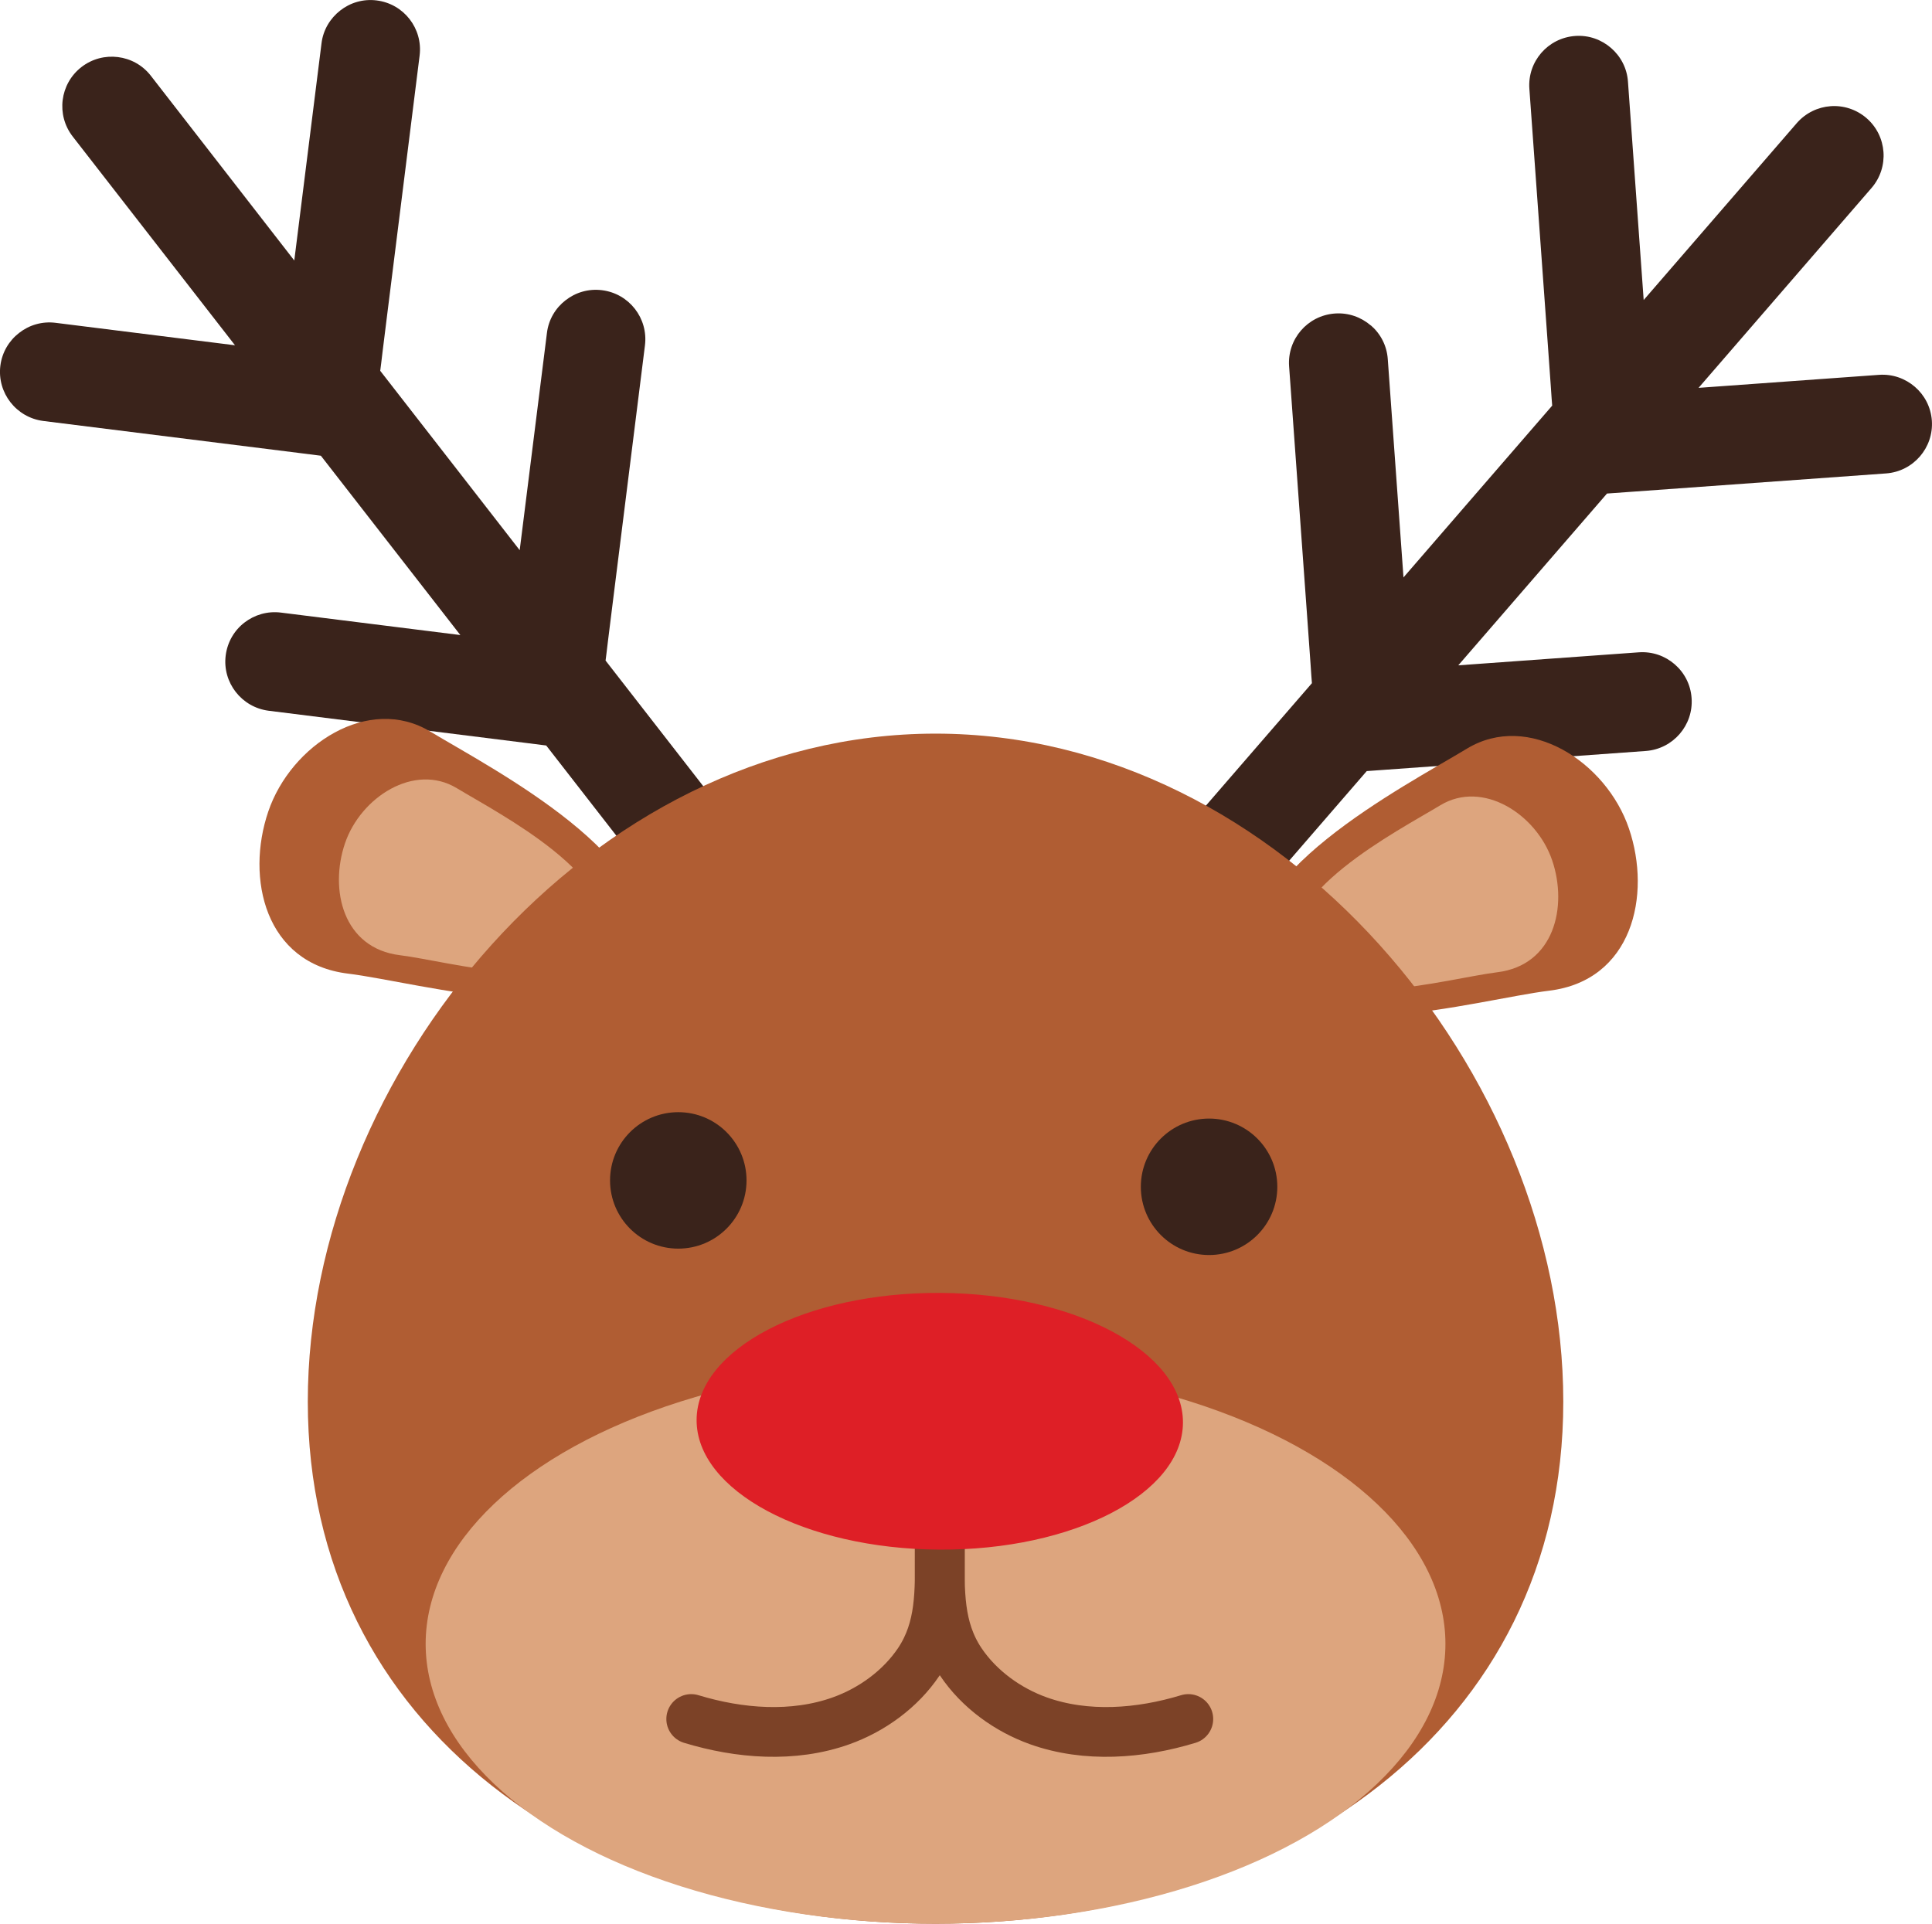 <?xml version="1.0" encoding="UTF-8"?>
<svg id="Layer_2" data-name="Layer 2" xmlns="http://www.w3.org/2000/svg" viewBox="0 0 271.79 270.66">
  <defs>
    <style>
      .cls-1 {
        fill: none;
        stroke: #7c4227;
        stroke-linecap: round;
        stroke-miterlimit: 10;
        stroke-width: 7px;
      }

      .cls-2 {
        fill: #3a231b;
      }

      .cls-2, .cls-3, .cls-4, .cls-5 {
        stroke-width: 0px;
      }

      .cls-3 {
        fill: #dda57e;
      }

      .cls-4 {
        fill: #de1f26;
      }

      .cls-5 {
        fill: #b05d33;
      }
    </style>
  </defs>
  <g id="Raindeer">
    <g id="antler">
      <path class="cls-2" d="m79.57,42.24c-1.41,1.09-2.4,2.71-2.63,4.62l-3.83,30.55-8.43-10.85-11.19-14.39.13-1.02.21-1.75.66-5.3,4.54-36.27c.48-3.82-2.22-7.29-6.04-7.77-1.91-.24-3.73.32-5.13,1.42s-2.4,2.71-2.63,4.62l-3.83,30.55L21.22,10.66c-1.18-1.52-2.86-2.41-4.63-2.63s-3.62.23-5.14,1.41c-3.03,2.36-3.58,6.73-1.22,9.77l22.83,29.37-25.24-3.16c-1.91-.24-3.73.32-5.13,1.42-1.41,1.09-2.4,2.71-2.64,4.62-.47,3.81,2.23,7.28,6.04,7.77l36.29,4.54,2.76.35,19.62,25.23-25.24-3.16c-1.91-.24-3.73.32-5.14,1.41s-2.39,2.72-2.63,4.63c-.48,3.8,2.23,7.28,6.04,7.77l36.29,4.54,2.76.35,17.87,22.98c2.36,3.03,6.73,3.58,9.77,1.22s3.58-6.73,1.22-9.77l-9.32-11.99-11.19-14.39.13-1.02.21-1.75.66-5.3,4.54-36.27c.48-3.82-2.22-7.29-6.04-7.77-1.91-.24-3.73.32-5.13,1.42Z"/>
      <path class="cls-2" d="m192.85,45.78c1.35,1.16,2.25,2.84,2.38,4.75l2.21,30.71,8.99-10.39,11.93-13.78-.08-1.02-.12-1.76-.38-5.33-2.63-36.46c-.28-3.84,2.6-7.16,6.44-7.44,1.92-.14,3.7.52,5.05,1.69s2.25,2.84,2.38,4.75l2.21,30.71,21.53-24.88c1.26-1.45,2.99-2.26,4.76-2.39s3.6.42,5.06,1.68c2.9,2.51,3.22,6.91.71,9.82l-24.34,28.13,25.38-1.83c1.92-.14,3.7.52,5.05,1.68,1.35,1.16,2.25,2.84,2.39,4.75.27,3.83-2.61,7.16-6.44,7.44l-36.48,2.63-2.78.2-20.92,24.17,25.38-1.83c1.92-.14,3.71.51,5.06,1.68s2.25,2.84,2.38,4.76c.28,3.82-2.61,7.16-6.44,7.44l-36.48,2.63-2.78.2-19.05,22.01c-2.51,2.9-6.91,3.22-9.82.71s-3.22-6.91-.71-9.82l9.94-11.49,11.93-13.78-.08-1.02-.12-1.76-.38-5.33-2.63-36.46c-.28-3.84,2.6-7.16,6.44-7.44,1.92-.14,3.7.52,5.05,1.68Z"/>
    </g>
    <g id="ears">
      <path class="cls-5" d="m90.1,134.15c-4.03,11.88-31.26,4.04-41.12,2.84-11.7-1.42-14.44-13.41-11.24-22.81,3.19-9.4,14.14-16.5,22.81-11.24,8.5,5.14,33.98,18.19,29.55,31.22Z"/>
      <path class="cls-3" d="m84.67,132.44c-2.78,8.2-21.58,2.79-28.38,1.96-8.07-.98-9.96-9.25-7.76-15.74s9.76-11.38,15.74-7.76,23.45,12.55,20.4,21.54Z"/>
      <path class="cls-5" d="m176.8,136.55c4.03,11.88,31.26,4.04,41.12,2.84,11.7-1.42,14.44-13.41,11.24-22.81-3.19-9.4-14.14-16.5-22.81-11.24s-33.98,18.19-29.55,31.22Z"/>
      <path class="cls-3" d="m182.22,134.84c2.78,8.2,21.58,2.79,28.38,1.96,8.07-.98,9.96-9.25,7.76-15.74s-9.76-11.38-15.74-7.76-23.45,12.55-20.4,21.54Z"/>
    </g>
    <path id="Face-upper" class="cls-5" d="m219.92,197.2c0,46.12-39.54,73.46-88.31,73.46s-88.31-27.34-88.31-73.46,39.54-93.98,88.31-93.98,88.31,47.87,88.31,93.98Z"/>
    <ellipse id="Face-lower" class="cls-3" cx="131.61" cy="231.29" rx="71.73" ry="39.37"/>
    <g id="mouth">
      <path class="cls-1" d="m97.24,241.86c6.77,2.06,14.34,2.67,21.1.25,4.28-1.53,8.32-4.43,10.91-8.29,3.18-4.75,2.96-9.96,2.96-15.44v-8.52"/>
      <path class="cls-1" d="m167.17,241.86c-6.77,2.06-14.34,2.67-21.1.25-4.28-1.53-8.32-4.43-10.91-8.29-3.18-4.75-2.96-9.96-2.96-15.44v-8.52"/>
    </g>
    <ellipse id="nose" class="cls-4" cx="132.2" cy="199.97" rx="18.06" ry="34.21" transform="translate(-68.59 330.91) rotate(-89.64)"/>
    <g id="eyes">
      <circle class="cls-2" cx="95.42" cy="166.08" r="9.6"/>
      <circle class="cls-2" cx="170.09" cy="166.98" r="9.6"/>
    </g>
  </g>
</svg>